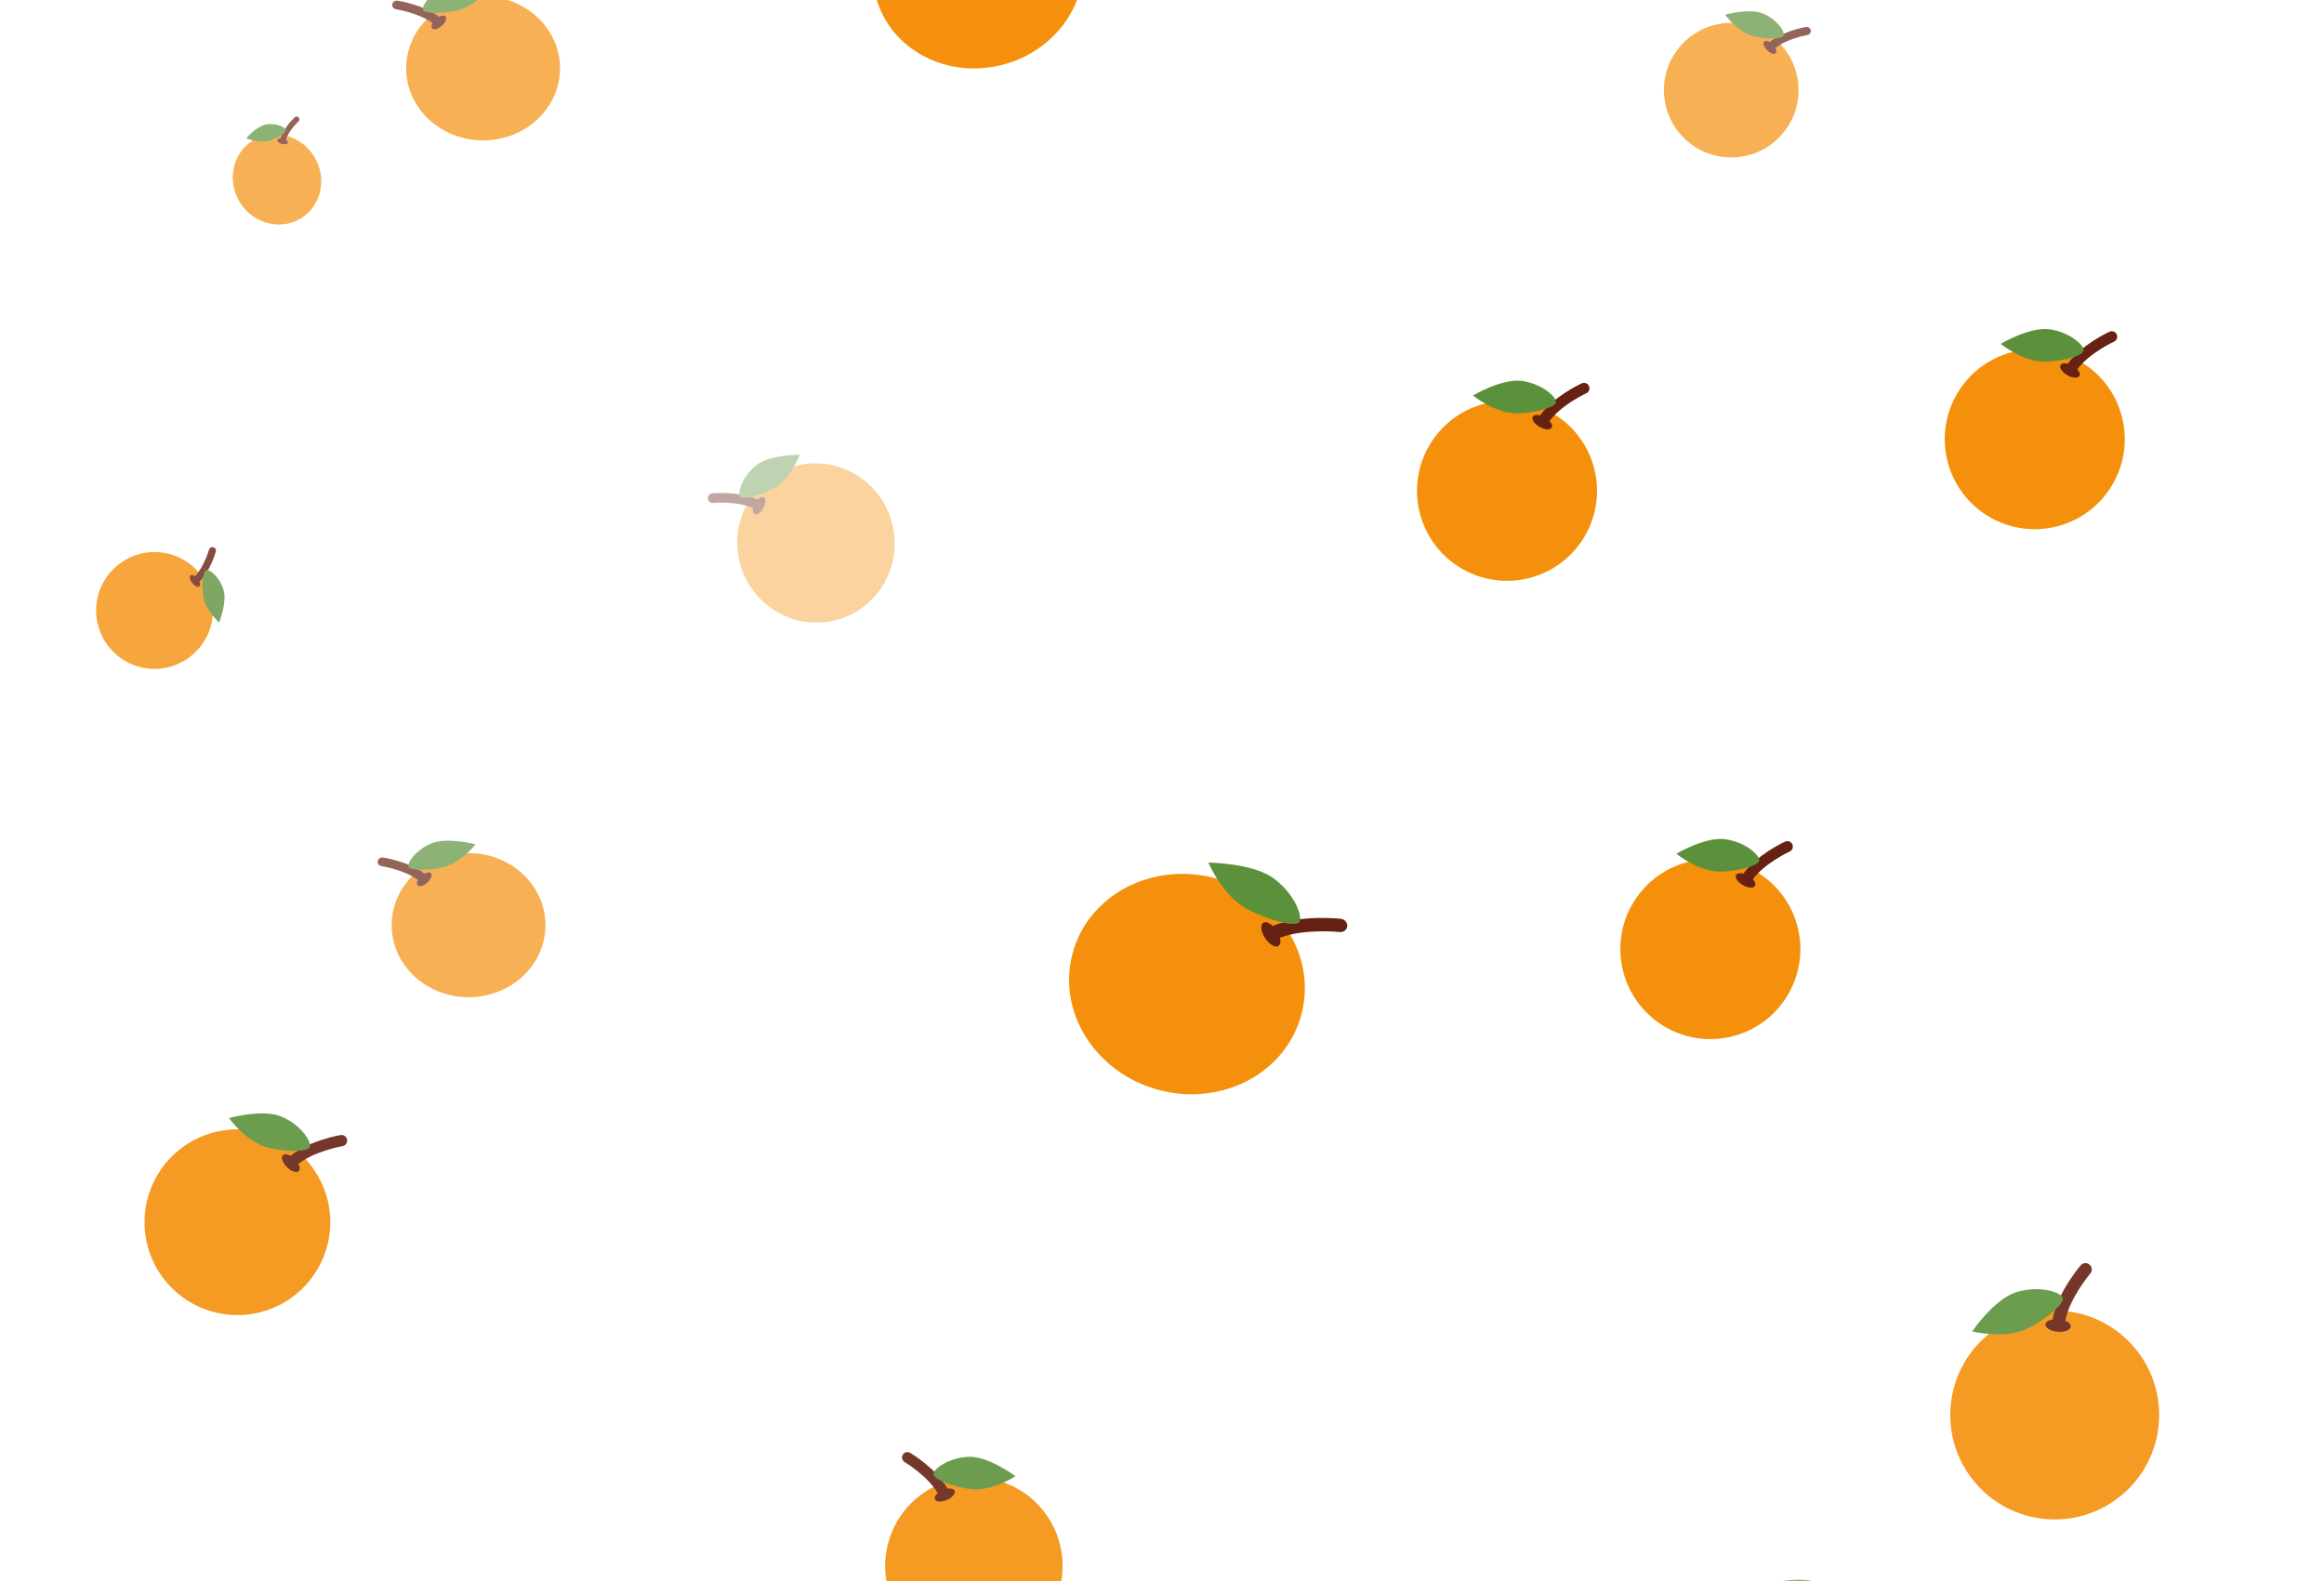 <svg width="1440" height="980" viewBox="0 0 1440 980" fill="none" xmlns="http://www.w3.org/2000/svg">
<g clip-path="url(#clip0_91_9901)">
<g opacity="0.7">
<path d="M242.667 573.333C242.667 548.666 264.007 528.666 290.332 528.666C316.659 528.666 338 548.663 338 573.333C338 598.003 316.659 618 290.332 618C264.007 618 242.667 598.003 242.667 573.333Z" fill="#F4900C"/>
<path d="M266.974 541.078C266.203 540.355 264.672 540.545 263.06 541.403C253.526 534.007 238.061 531.516 237.362 531.408C235.785 531.167 234.303 532.158 234.04 533.631C233.777 535.103 234.837 536.5 236.412 536.747C236.565 536.771 250.666 539.058 259.007 545.301C258.212 546.722 258.071 548.049 258.804 548.734C259.931 549.792 262.676 548.934 264.932 546.82C267.188 544.708 268.101 542.136 266.974 541.078Z" fill="#662113"/>
<path d="M294.668 523.253C294.668 523.253 285.695 534.942 274.385 537.527C265.779 539.495 254.341 539.685 253.2 537.194C252.062 534.706 257.742 526.536 267.555 522.595C277.369 518.656 294.668 523.253 294.668 523.253Z" fill="#5C913B"/>
</g>
<path d="M1314.65 257.739C1306.68 227.99 1276.1 210.332 1246.35 218.303C1216.59 226.275 1198.94 256.854 1206.91 286.607C1214.88 316.359 1245.46 334.014 1275.21 326.041C1304.96 318.07 1322.62 287.491 1314.65 257.739Z" fill="#F4900C"/>
<path d="M1276.75 226.199C1277.39 225.094 1279.18 224.859 1281.28 225.406C1289.67 213.599 1306.34 205.913 1307.09 205.571C1308.8 204.802 1310.79 205.549 1311.57 207.245C1312.34 208.942 1311.59 210.947 1309.89 211.721C1309.73 211.797 1294.53 218.825 1287.12 228.88C1288.48 230.353 1289.07 231.91 1288.46 232.958C1287.53 234.576 1284.15 234.372 1280.92 232.505C1277.68 230.642 1275.82 227.817 1276.75 226.199Z" fill="#662113"/>
<path d="M1239.7 213.087C1239.7 213.087 1253.61 224.468 1267.23 224.161C1277.59 223.928 1290.58 220.693 1291.06 217.344C1291.55 213.999 1282.49 205.866 1270.12 204.084C1257.76 202.305 1239.7 213.087 1239.7 213.087Z" fill="#5C913B"/>
<g opacity="0.7">
<path d="M251.667 42.333C251.667 17.666 273.007 -2.334 299.332 -2.334C325.659 -2.334 347 17.663 347 42.333C347 67.003 325.659 87 299.332 87C273.007 87 251.667 67.003 251.667 42.333Z" fill="#F4900C"/>
<path d="M275.974 10.078C275.203 9.355 273.672 9.545 272.06 10.403C262.526 3.007 247.061 0.517 246.362 0.408C244.785 0.167 243.303 1.158 243.04 2.631C242.777 4.104 243.837 5.5 245.412 5.747C245.565 5.771 259.666 8.059 268.007 14.301C267.212 15.722 267.071 17.049 267.804 17.734C268.931 18.792 271.676 17.934 273.932 15.82C276.188 13.708 277.101 11.137 275.974 10.078Z" fill="#662113"/>
<path d="M303.668 -7.747C303.668 -7.747 294.695 3.942 283.385 6.527C274.779 8.495 263.341 8.685 262.2 6.194C261.062 3.706 266.742 -4.464 276.555 -8.405C286.369 -12.344 303.668 -7.747 303.668 -7.747Z" fill="#5C913B"/>
</g>
<g opacity="0.7">
<path d="M194.46 96.675C186.071 83.458 169.047 79.23 156.439 87.233C143.829 95.237 140.408 112.44 148.798 125.658C157.188 138.875 174.21 143.102 186.82 135.098C199.429 127.095 202.849 109.893 194.46 96.675Z" fill="#F4900C"/>
<path d="M171.847 86.782C171.971 86.161 172.769 85.797 173.833 85.766C175.884 78.905 182.444 72.87 182.742 72.599C183.416 71.99 184.463 72.071 185.089 72.78C185.716 73.489 185.683 74.56 185.013 75.17C184.948 75.23 178.972 80.742 177.1 86.623C177.964 87.143 178.483 87.811 178.364 88.4C178.185 89.31 176.578 89.685 174.778 89.238C172.98 88.793 171.668 87.692 171.847 86.782Z" fill="#662113"/>
<path d="M152.521 85.651C152.521 85.651 160.794 89.186 167.091 87.133C171.882 85.571 177.425 82.195 177.124 80.514C176.823 78.835 171.324 76.184 165.283 77.056C159.243 77.929 152.521 85.651 152.521 85.651Z" fill="#5C913B"/>
</g>
<path d="M1113.65 573.739C1105.68 543.99 1075.1 526.332 1045.35 534.303C1015.59 542.275 997.94 572.855 1005.91 602.607C1013.88 632.359 1044.46 650.014 1074.21 642.042C1103.96 634.07 1121.62 603.491 1113.65 573.739Z" fill="#F4900C"/>
<path d="M1075.75 542.199C1076.39 541.094 1078.18 540.859 1080.28 541.406C1088.67 529.6 1105.34 521.913 1106.09 521.571C1107.8 520.803 1109.79 521.549 1110.57 523.245C1111.34 524.942 1110.59 526.947 1108.89 527.721C1108.73 527.797 1093.53 534.826 1086.12 544.88C1087.48 546.353 1088.07 547.91 1087.46 548.958C1086.53 550.576 1083.15 550.372 1079.92 548.506C1076.68 546.642 1074.82 543.817 1075.75 542.199Z" fill="#662113"/>
<path d="M1038.7 529.088C1038.7 529.088 1052.61 540.468 1066.23 540.161C1076.59 539.928 1089.58 536.694 1090.06 533.344C1090.55 529.999 1081.49 521.866 1069.12 520.084C1056.76 518.306 1038.7 529.088 1038.7 529.088Z" fill="#5C913B"/>
<g opacity="0.7">
<path d="M1114.42 55.868C1114.42 32.834 1095.74 14.158 1072.71 14.158C1049.67 14.158 1031 32.832 1031 55.868C1031 78.904 1049.67 97.578 1072.71 97.578C1095.74 97.578 1114.42 78.904 1114.42 55.868Z" fill="#F4900C"/>
<path d="M1093.15 25.749C1093.82 25.074 1095.16 25.251 1096.57 26.052C1104.91 19.146 1118.45 16.821 1119.06 16.72C1120.44 16.494 1121.73 17.42 1121.96 18.795C1122.2 20.17 1121.27 21.474 1119.89 21.704C1119.76 21.727 1107.42 23.863 1100.12 29.692C1100.81 31.02 1100.94 32.258 1100.3 32.898C1099.31 33.886 1096.91 33.085 1094.93 31.111C1092.96 29.139 1092.16 26.737 1093.15 25.749Z" fill="#662113"/>
<path d="M1068.92 9.104C1068.92 9.104 1076.77 20.019 1086.66 22.433C1094.19 24.271 1104.2 24.448 1105.2 22.122C1106.2 19.799 1101.23 12.17 1092.64 8.489C1084.05 4.811 1068.92 9.104 1068.92 9.104Z" fill="#5C913B"/>
</g>
<path d="M987.647 289.739C979.675 259.99 949.095 242.332 919.347 250.303C889.594 258.275 871.94 288.854 879.912 318.607C887.884 348.359 918.463 366.014 948.215 358.041C977.964 350.07 995.619 319.491 987.647 289.739Z" fill="#F4900C"/>
<path d="M949.753 258.199C950.391 257.094 952.183 256.859 954.282 257.406C962.666 245.599 979.337 237.913 980.093 237.571C981.797 236.802 983.792 237.549 984.565 239.245C985.338 240.942 984.591 242.947 982.892 243.721C982.727 243.797 967.53 250.825 960.122 260.88C961.479 262.353 962.068 263.91 961.46 264.958C960.529 266.576 957.15 266.372 953.917 264.505C950.685 262.642 948.822 259.817 949.753 258.199Z" fill="#662113"/>
<path d="M912.697 245.087C912.697 245.087 926.614 256.468 940.232 256.161C950.593 255.928 963.58 252.693 964.065 249.344C964.547 245.999 955.488 237.866 943.124 236.084C930.761 234.305 912.697 245.087 912.697 245.087Z" fill="#5C913B"/>
<path d="M542.863 -1.567C534.206 -33.876 555.496 -67.658 590.415 -77.015C625.338 -86.372 660.665 -67.765 669.324 -35.452C677.982 -3.139 656.691 30.639 621.768 39.997C586.849 49.353 551.522 30.746 542.863 -1.567Z" fill="#F4900C"/>
<g opacity="0.8">
<path d="M99.511 342.299C119.4 344.37 133.847 362.173 131.775 382.062C129.704 401.953 111.901 416.398 92.01 414.326C72.119 412.254 57.675 394.451 59.746 374.56C61.818 354.672 79.62 340.227 99.511 342.299Z" fill="#F4900C"/>
<path d="M123.606 363.372C124.249 362.85 124.217 361.678 123.652 360.388C130.365 353.806 133.59 342.331 133.732 341.812C134.051 340.64 133.368 339.437 132.202 339.115C131.035 338.793 129.825 339.476 129.503 340.645C129.471 340.759 126.517 351.221 120.827 356.998C119.744 356.278 118.686 356.06 118.076 356.557C117.134 357.319 117.61 359.465 119.137 361.347C120.662 363.229 122.663 364.135 123.606 363.372Z" fill="#662113"/>
<path d="M135.8 385.793C135.8 385.793 127.081 378.032 125.886 369.27C124.977 362.602 125.724 353.945 127.822 353.292C129.917 352.641 136.058 357.618 138.463 365.364C140.867 373.109 135.8 385.793 135.8 385.793Z" fill="#5C913B"/>
</g>
<g opacity="0.4">
<path d="M458.532 349.102C451.473 322.76 466.818 295.757 492.804 288.794C518.794 281.83 545.583 297.54 552.642 323.886C559.701 350.231 544.356 377.231 518.367 384.195C492.38 391.158 465.591 375.448 458.532 349.102Z" fill="#F4900C"/>
<path d="M473.298 308.226C472.33 307.659 470.873 308.266 469.527 309.609C457.999 304.232 442.02 305.663 441.299 305.733C439.673 305.893 438.493 307.343 438.655 308.985C438.817 310.627 440.264 311.838 441.888 311.685C442.046 311.671 456.621 310.383 466.641 314.844C466.263 316.572 466.503 318.026 467.424 318.563C468.839 319.395 471.302 317.753 472.925 314.898C474.548 312.047 474.713 309.059 473.298 308.226Z" fill="#662113"/>
<path d="M495.536 281.865C495.536 281.865 490.023 296.721 479.597 302.474C471.664 306.852 460.428 310.08 458.589 307.722C456.753 305.366 460.022 295.139 468.582 288.334C477.143 281.532 495.536 281.865 495.536 281.865Z" fill="#5C913B"/>
</g>
<g opacity="0.7">
<path d="M1095.58 981.526C1095.58 981.526 1105.64 994.63 1118.32 997.529C1127.97 999.735 1140.79 999.947 1142.07 997.155C1143.34 994.366 1136.98 985.207 1125.98 980.788C1114.97 976.372 1095.58 981.526 1095.58 981.526Z" fill="#5C913B"/>
</g>
<path d="M806.348 628.837C816.054 592.615 792.186 554.743 753.039 544.253C713.886 533.762 674.282 554.623 664.575 590.849C654.868 627.074 678.737 664.943 717.889 675.433C757.037 685.923 796.642 665.062 806.348 628.837Z" fill="#F4900C"/>
<path d="M782.89 571.785C784.322 571.031 786.524 571.92 788.584 573.822C805.672 566.761 829.65 569.266 830.732 569.386C833.173 569.661 834.987 571.706 834.798 573.973C834.61 576.241 832.484 577.869 830.045 577.604C829.808 577.578 807.938 575.318 793.078 581.162C793.7 583.565 793.389 585.569 792.028 586.283C789.936 587.388 786.192 585.034 783.669 581.031C781.144 577.031 780.798 572.891 782.89 571.785Z" fill="#662113"/>
<path d="M748.72 534.575C748.72 534.575 757.465 555.315 773.268 563.618C785.292 569.938 802.226 574.773 804.903 571.571C807.575 568.371 802.343 554.111 789.299 544.413C776.255 534.718 748.72 534.575 748.72 534.575Z" fill="#5C913B"/>
<g opacity="0.9">
<path d="M204.646 757.43C204.646 725.648 178.88 699.879 147.098 699.879C115.312 699.879 89.547 725.644 89.547 757.43C89.547 789.216 115.312 814.981 147.098 814.981C178.88 814.981 204.646 789.216 204.646 757.43Z" fill="#F4900C"/>
<path d="M175.298 715.871C176.229 714.94 178.078 715.184 180.024 716.289C191.534 706.76 210.205 703.551 211.049 703.412C212.954 703.101 214.743 704.378 215.061 706.275C215.378 708.173 214.098 709.973 212.197 710.29C212.012 710.321 194.987 713.269 184.918 721.312C185.877 723.143 186.048 724.852 185.162 725.735C183.802 727.099 180.488 725.993 177.764 723.269C175.04 720.548 173.938 717.235 175.298 715.871Z" fill="#662113"/>
<path d="M141.863 692.903C141.863 692.903 152.696 707.964 166.351 711.295C176.742 713.83 190.551 714.074 191.929 710.865C193.303 707.66 186.445 697.133 174.597 692.055C162.748 686.98 141.863 692.903 141.863 692.903Z" fill="#5C913B"/>
</g>
<g opacity="0.9">
<path d="M1322.74 835.314C1299.77 807.927 1258.95 804.342 1231.56 827.311C1204.17 850.283 1200.59 891.106 1223.56 918.496C1246.53 945.887 1287.35 949.469 1314.74 926.497C1342.13 903.528 1345.71 862.705 1322.74 835.314Z" fill="#F4900C"/>
<path d="M1267.42 820.712C1267.55 819.236 1269.31 818.11 1271.79 817.657C1274.82 801.127 1288.59 784.868 1289.22 784.138C1290.64 782.494 1293.1 782.301 1294.75 783.707C1296.39 785.112 1296.59 787.588 1295.18 789.236C1295.04 789.396 1282.5 804.24 1279.64 818.448C1281.79 819.333 1283.17 820.682 1283.04 822.083C1282.86 824.241 1279.2 825.683 1274.89 825.304C1270.57 824.929 1267.23 822.87 1267.42 820.712Z" fill="#662113"/>
<path d="M1222 825.084C1222 825.084 1242.22 830.233 1256.4 823.235C1267.19 817.911 1279.26 808.141 1278.13 804.38C1277 800.625 1263.48 796.51 1249.6 800.697C1235.72 804.886 1222 825.084 1222 825.084Z" fill="#5C913B"/>
</g>
<g opacity="0.9">
<path d="M552.171 950.601C563.14 922.288 594.986 908.224 623.299 919.192C651.615 930.162 665.676 962.007 654.706 990.323C643.736 1018.64 611.891 1032.7 583.575 1021.73C555.262 1010.76 541.201 978.917 552.171 950.601Z" fill="#F4900C"/>
<path d="M591.491 923.785C590.983 922.634 589.252 922.214 587.137 922.527C580.171 910.066 564.646 900.763 563.942 900.348C562.353 899.414 560.318 899.934 559.38 901.514C558.443 903.095 558.962 905.14 560.546 906.079C560.7 906.171 574.849 914.672 581.044 925.312C579.557 926.613 578.815 928.076 579.3 929.168C580.041 930.853 583.374 931.011 586.741 929.525C590.107 928.041 592.232 925.47 591.491 923.785Z" fill="#662113"/>
<path d="M629.203 914.864C629.203 914.864 614.355 924.542 601.04 922.797C590.909 921.47 578.523 916.922 578.403 913.588C578.285 910.258 588.027 903.247 600.335 902.812C612.641 902.38 629.203 914.864 629.203 914.864Z" fill="#5C913B"/>
</g>
</g>
<defs>
<clipPath id="clip0_91_9901">
<rect width="1440" height="1513" fill="white" transform="translate(0 -278)"/>
</clipPath>
</defs>
</svg>
